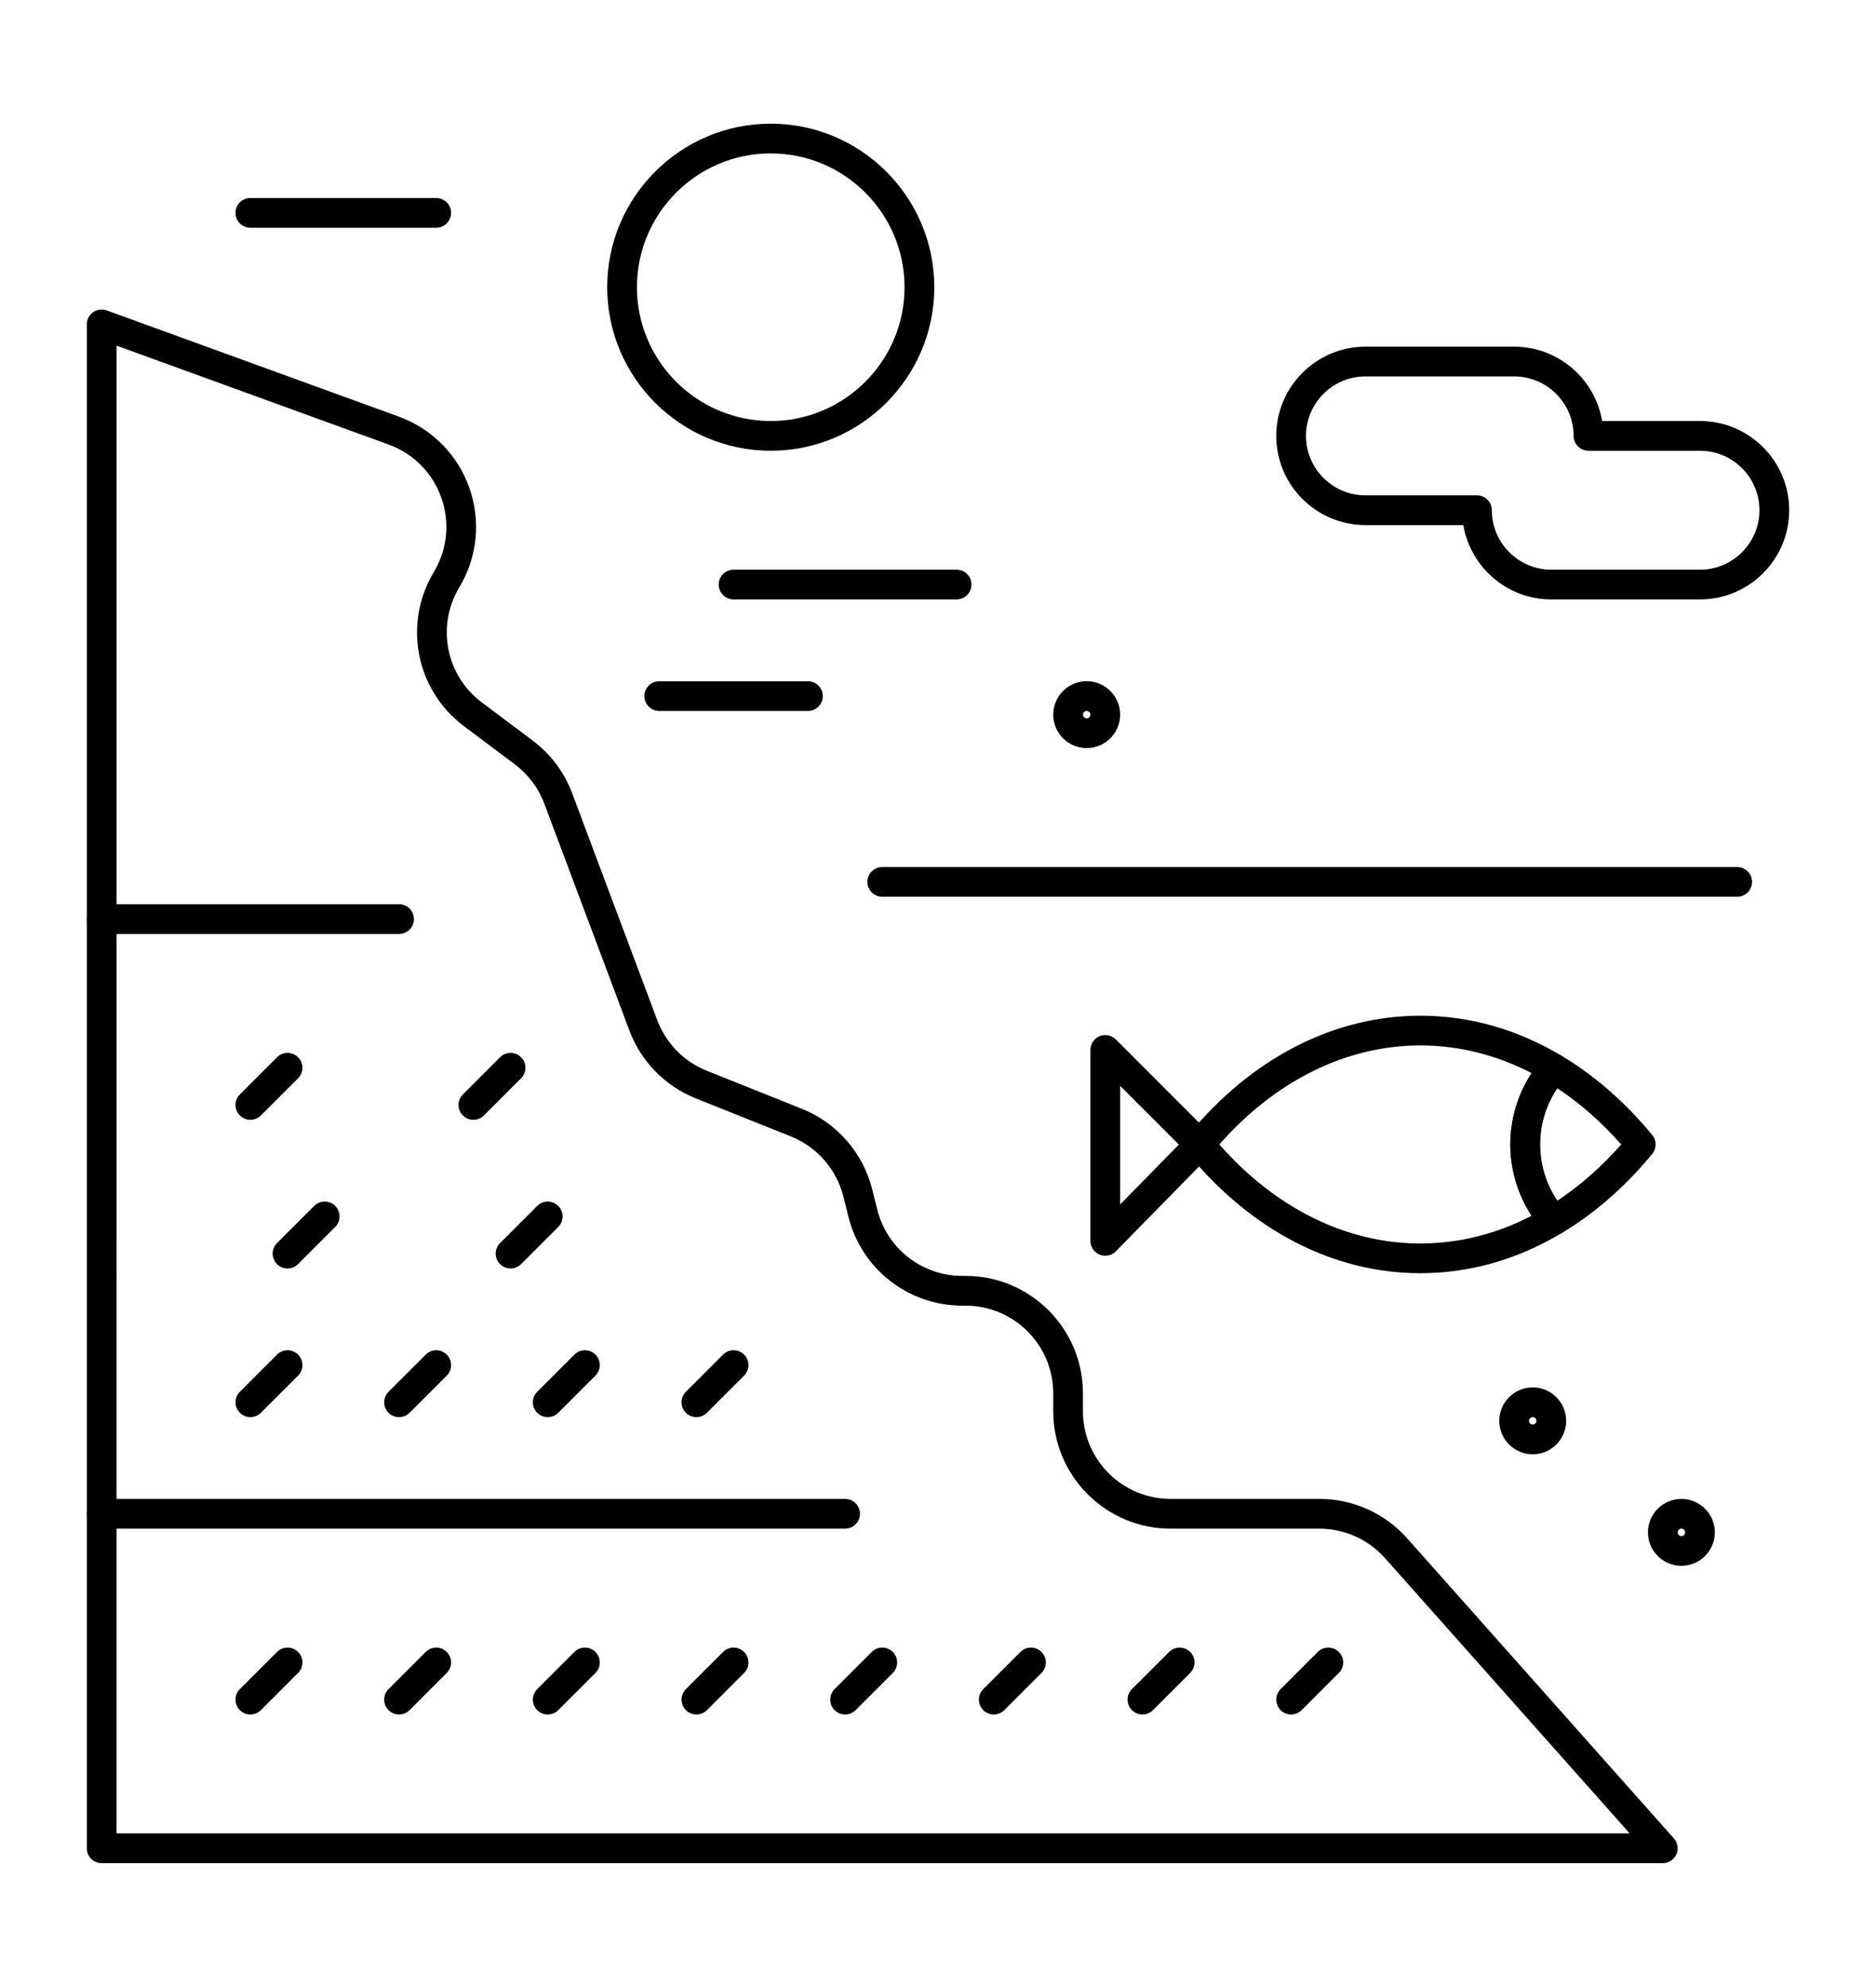 <?xml version="1.0" encoding="utf-8"?>
<svg viewBox="206.297 273.93 552.029 584.664" xmlns="http://www.w3.org/2000/svg">
  <defs>
    <symbol id="w" overflow="visible">
      <path d="m0.031 0h-0.016-0.016v-0.016-0.016h0.016 0.016-0.016v0.016 0.016h0.016v-0.016z"/>
    </symbol>
    <symbol id="e" overflow="visible">
      <path d="m0.016-0.016v0.016h-0.016v-0.031h0.016v0.016-0.016z"/>
    </symbol>
    <symbol id="b" overflow="visible">
      <path d="m0.031-0.016h-0.016v0.016c0.008 0 0.016-0.004 0.016-0.016v0.016h-0.016-0.016v-0.016l0.016-0.016v0.016h0.016z"/>
    </symbol>
    <symbol id="a" overflow="visible">
      <path d="m0.016-0.016v0.016-0.016zm0.016 0v0.016h-0.016-0.016v-0.016h0.016-0.016v-0.016h0.016v0.016h0.016z"/>
    </symbol>
    <symbol id="d" overflow="visible">
      <path d="m0.016-0.031v0.016 0.016h-0.016v-0.016-0.016z"/>
    </symbol>
    <symbol id="l" overflow="visible">
      <path d="m0.016-0.016v-0.016h0.016v0.031h-0.016-0.016v-0.016l0.016-0.016v0.016zm0 0.016v-0.016 0.016z"/>
    </symbol>
    <symbol id="k" overflow="visible">
      <path d="m0.016 0v-0.016 0.016zm0-0.016v-0.016c0.008 0 0.016 0.008 0.016 0.016v0.016h-0.016-0.016v-0.031h0.016z"/>
    </symbol>
    <symbol id="j" overflow="visible">
      <path d="m0-0.031h0.016v0.016-0.016h0.016l-0.016 0.031v0.016h-0.016v-0.016h0.016z"/>
    </symbol>
    <symbol id="i" overflow="visible">
      <path d="m0.016-0.031v0.016 0.016h0.016v-0.016c0-0.008-0.008-0.016-0.016-0.016zm0 0h0.016v0.016 0.016h-0.016-0.016v-0.016-0.016h0.016z"/>
    </symbol>
    <symbol id="v" overflow="visible">
      <path d="m0-0.031h0.016v0.031h-0.016z"/>
    </symbol>
    <symbol id="f" overflow="visible">
      <path d="m0.031-0.016v0.016h-0.016v-0.016 0.016h-0.016v-0.031h0.016v0.016-0.016c0.008 0 0.016 0.008 0.016 0.016z"/>
    </symbol>
    <symbol id="h" overflow="visible">
      <path d="m0-0.031h0.016 0.016v0.016h-0.016v0.016h-0.016zm0.016 0v0.016-0.016z"/>
    </symbol>
    <symbol id="g" overflow="visible">
      <path d="m0.031-0.031v0.016h-0.016c0.008 0 0.016 0.008 0.016 0.016h-0.016-0.016 0.016v-0.016h-0.016l0.016-0.016h0.016z"/>
    </symbol>
    <symbol id="c" overflow="visible">
      <path d="m0.016-0.016v0.016-0.016zm0-0.016v0.016h0.016c0 0.012-0.008 0.016-0.016 0.016h-0.016v-0.016l0.016-0.016z"/>
    </symbol>
    <symbol id="u" overflow="visible">
      <path d="m0-0.031h0.016v0.016-0.016h0.016l-0.016 0.031z"/>
    </symbol>
    <symbol id="t" overflow="visible">
      <path d="m0-0.031h0.016v0.016-0.016h0.016l-0.016 0.016 0.016 0.016h-0.016v-0.016 0.016h-0.016z"/>
    </symbol>
    <symbol id="s" overflow="visible">
      <path d="m0.016-0.031v0.031h-0.016v-0.031h0.016z"/>
    </symbol>
    <symbol id="r" overflow="visible">
      <path d="m0.031-0.016v-0.016c0.008 0 0.016 0.008 0.016 0.016v0.016h-0.016v-0.016 0.016h-0.016v-0.016 0.016h-0.016v-0.031h0.016v0.016-0.016 0.016h0.016z"/>
    </symbol>
    <symbol id="q" overflow="visible">
      <path d="m0.031-0.016v0.016h-0.016v-0.016 0.016h-0.016v-0.031h0.016v0.016-0.016c0.008 0 0.016 0.008 0.016 0.016z"/>
    </symbol>
    <symbol id="p" overflow="visible">
      <path d="m0-0.031h0.016l0.016 0.016v-0.016 0.031l-0.016-0.016v0.016h-0.016z"/>
    </symbol>
    <symbol id="o" overflow="visible">
      <path d="m0-0.016v-0.016h0.016v0.016 0.016-0.016-0.016h0.016v0.031h-0.016-0.016v-0.016z"/>
    </symbol>
    <symbol id="n" overflow="visible">
      <path d="m0-0.031h0.016v0.031h-0.016v0.016zm0 0h0.016z"/>
    </symbol>
    <symbol id="m" overflow="visible">
      <path d="m0.031-0.031v0.016h-0.016v0.016h0.016-0.016-0.016v-0.016l0.016-0.016h0.016z"/>
    </symbol>
    <symbol id="symbol-1" overflow="visible">
      <path d="m0.031 0h-0.016-0.016v-0.016-0.016h0.016 0.016-0.016v0.016 0.016h0.016v-0.016z"/>
    </symbol>
    <symbol id="symbol-2" overflow="visible">
      <path d="m0.016-0.016v0.016h-0.016v-0.031h0.016v0.016-0.016z"/>
    </symbol>
    <symbol id="symbol-3" overflow="visible">
      <path d="m0.031-0.016h-0.016v0.016c0.008 0 0.016-0.004 0.016-0.016v0.016h-0.016-0.016v-0.016l0.016-0.016v0.016h0.016z"/>
    </symbol>
    <symbol id="symbol-4" overflow="visible">
      <path d="m0.016-0.016v0.016-0.016zm0.016 0v0.016h-0.016-0.016v-0.016h0.016-0.016v-0.016h0.016v0.016h0.016z"/>
    </symbol>
    <symbol id="symbol-5" overflow="visible">
      <path d="m0.016-0.031v0.016 0.016h-0.016v-0.016-0.016z"/>
    </symbol>
    <symbol id="symbol-6" overflow="visible">
      <path d="m0.016-0.016v-0.016h0.016v0.031h-0.016-0.016v-0.016l0.016-0.016v0.016zm0 0.016v-0.016 0.016z"/>
    </symbol>
    <symbol id="symbol-7" overflow="visible">
      <path d="m0.016 0v-0.016 0.016zm0-0.016v-0.016c0.008 0 0.016 0.008 0.016 0.016v0.016h-0.016-0.016v-0.031h0.016z"/>
    </symbol>
    <symbol id="symbol-8" overflow="visible">
      <path d="m0-0.031h0.016v0.016-0.016h0.016l-0.016 0.031v0.016h-0.016v-0.016h0.016z"/>
    </symbol>
    <symbol id="symbol-9" overflow="visible">
      <path d="m0.016-0.031v0.016 0.016h0.016v-0.016c0-0.008-0.008-0.016-0.016-0.016zm0 0h0.016v0.016 0.016h-0.016-0.016v-0.016-0.016h0.016z"/>
    </symbol>
    <symbol id="symbol-10" overflow="visible">
      <path d="m0-0.031h0.016v0.031h-0.016z"/>
    </symbol>
    <symbol id="symbol-11" overflow="visible">
      <path d="m0.031-0.016v0.016h-0.016v-0.016 0.016h-0.016v-0.031h0.016v0.016-0.016c0.008 0 0.016 0.008 0.016 0.016z"/>
    </symbol>
    <symbol id="symbol-12" overflow="visible">
      <path d="m0-0.031h0.016 0.016v0.016h-0.016v0.016h-0.016zm0.016 0v0.016-0.016z"/>
    </symbol>
    <symbol id="symbol-13" overflow="visible">
      <path d="m0.031-0.031v0.016h-0.016c0.008 0 0.016 0.008 0.016 0.016h-0.016-0.016 0.016v-0.016h-0.016l0.016-0.016h0.016z"/>
    </symbol>
    <symbol id="symbol-14" overflow="visible">
      <path d="m0.016-0.016v0.016-0.016zm0-0.016v0.016h0.016c0 0.012-0.008 0.016-0.016 0.016h-0.016v-0.016l0.016-0.016z"/>
    </symbol>
    <symbol id="symbol-15" overflow="visible">
      <path d="m0-0.031h0.016v0.016-0.016h0.016l-0.016 0.031z"/>
    </symbol>
    <symbol id="symbol-16" overflow="visible">
      <path d="m0-0.031h0.016v0.016-0.016h0.016l-0.016 0.016 0.016 0.016h-0.016v-0.016 0.016h-0.016z"/>
    </symbol>
    <symbol id="symbol-17" overflow="visible">
      <path d="m0.016-0.031v0.031h-0.016v-0.031h0.016z"/>
    </symbol>
    <symbol id="symbol-18" overflow="visible">
      <path d="m0.031-0.016v-0.016c0.008 0 0.016 0.008 0.016 0.016v0.016h-0.016v-0.016 0.016h-0.016v-0.016 0.016h-0.016v-0.031h0.016v0.016-0.016 0.016h0.016z"/>
    </symbol>
    <symbol id="symbol-19" overflow="visible">
      <path d="m0.031-0.016v0.016h-0.016v-0.016 0.016h-0.016v-0.031h0.016v0.016-0.016c0.008 0 0.016 0.008 0.016 0.016z"/>
    </symbol>
    <symbol id="symbol-20" overflow="visible">
      <path d="m0-0.031h0.016l0.016 0.016v-0.016 0.031l-0.016-0.016v0.016h-0.016z"/>
    </symbol>
    <symbol id="symbol-21" overflow="visible">
      <path d="m0-0.016v-0.016h0.016v0.016 0.016-0.016-0.016h0.016v0.031h-0.016-0.016v-0.016z"/>
    </symbol>
    <symbol id="symbol-22" overflow="visible">
      <path d="m0-0.031h0.016v0.031h-0.016v0.016zm0 0h0.016z"/>
    </symbol>
    <symbol id="symbol-23" overflow="visible">
      <path d="m0.031-0.031v0.016h-0.016v0.016h0.016-0.016-0.016v-0.016l0.016-0.016h0.016z"/>
    </symbol>
    <symbol id="symbol-24" overflow="visible">
      <path d="m0.375-0.031c-0.023 0.012-0.043 0.023-0.062 0.031-0.023 0.008-0.043 0.016-0.062 0.016-0.062 0-0.117-0.02-0.156-0.062-0.043-0.039-0.062-0.094-0.062-0.156s0.02-0.113 0.062-0.156c0.039-0.039 0.094-0.062 0.156-0.062 0.02 0 0.039 0.008 0.062 0.016 0.02 0 0.039 0.008 0.062 0.016v0.094c-0.023-0.02-0.043-0.031-0.062-0.031-0.023-0.008-0.043-0.016-0.062-0.016-0.031 0-0.059 0.016-0.078 0.047-0.023 0.023-0.031 0.055-0.031 0.094 0 0.043 0.008 0.078 0.031 0.109 0.02 0.023 0.047 0.031 0.078 0.031 0.02 0 0.039-0.004 0.062-0.016 0.02-0.008 0.039-0.02 0.062-0.031z"/>
    </symbol>
    <symbol id="symbol-25" overflow="visible">
      <path d="m0.266-0.219c0-0.008-0.008-0.016-0.016-0.016h-0.016c-0.031 0-0.055 0.012-0.062 0.031-0.012 0.012-0.016 0.031-0.016 0.062v0.141h-0.109v-0.312h0.109v0.062c0.008-0.02 0.02-0.035 0.031-0.047 0.008-0.008 0.031-0.016 0.062-0.016h0.016z"/>
    </symbol>
    <symbol id="symbol-26" overflow="visible">
      <path d="m0.344-0.156v0.031h-0.219c0 0.023 0.004 0.039 0.016 0.047 0.02 0.012 0.039 0.016 0.062 0.016h0.062c0.031-0.008 0.055-0.02 0.078-0.031v0.078c-0.023 0-0.047 0.008-0.078 0.016-0.023 0.008-0.043 0.016-0.062 0.016-0.062 0-0.109-0.016-0.141-0.047-0.023-0.031-0.031-0.07-0.031-0.125 0-0.051 0.008-0.086 0.031-0.109 0.031-0.031 0.07-0.047 0.125-0.047 0.051 0 0.086 0.016 0.109 0.047 0.031 0.023 0.047 0.059 0.047 0.109zm-0.094-0.031c0-0.02-0.008-0.035-0.016-0.047-0.012-0.008-0.027-0.016-0.047-0.016-0.012 0-0.027 0.008-0.047 0.016-0.012 0.012-0.016 0.027-0.016 0.047z"/>
    </symbol>
    <symbol id="symbol-27" overflow="visible">
      <path d="m0.188-0.141c-0.023 0-0.039 0.008-0.047 0.016-0.012 0.012-0.016 0.023-0.016 0.031 0 0.012 0.004 0.023 0.016 0.031h0.031c0.02 0 0.035-0.004 0.047-0.016 0.008-0.008 0.016-0.023 0.016-0.047v-0.016zm0.141-0.031v0.172h-0.094v-0.047c-0.012 0.023-0.027 0.039-0.047 0.047-0.012 0.008-0.031 0.016-0.062 0.016-0.023 0-0.043-0.012-0.062-0.031-0.023-0.02-0.031-0.047-0.031-0.078 0-0.039 0.008-0.066 0.031-0.078 0.02-0.008 0.055-0.016 0.109-0.016h0.062v-0.016c0-0.02-0.008-0.031-0.016-0.031-0.012-0.008-0.031-0.016-0.062-0.016-0.023 0-0.043 0.008-0.062 0.016h-0.047v-0.062c0.02-0.008 0.039-0.016 0.062-0.016h0.062c0.062 0 0.102 0.012 0.125 0.031 0.02 0.023 0.031 0.059 0.031 0.109z"/>
    </symbol>
    <symbol id="symbol-28" overflow="visible">
      <path d="m0.156-0.391v0.078h0.094v0.078h-0.094v0.125 0.031c0.008 0.012 0.02 0.016 0.031 0.016h0.062v0.062h-0.078c-0.043 0-0.074-0.004-0.094-0.016-0.023-0.02-0.031-0.051-0.031-0.094v-0.125h-0.031v-0.078h0.031v-0.078z"/>
    </symbol>
    <symbol id="symbol-29" overflow="visible">
      <path d="m0.25-0.266v-0.156h0.094v0.422h-0.094v-0.047c-0.012 0.023-0.027 0.039-0.047 0.047-0.012 0.008-0.027 0.016-0.047 0.016-0.043 0-0.074-0.016-0.094-0.047-0.023-0.031-0.031-0.07-0.031-0.125 0-0.051 0.008-0.086 0.031-0.109 0.02-0.031 0.051-0.047 0.094-0.047 0.02 0 0.035 0.008 0.047 0.016 0.02 0.012 0.035 0.023 0.047 0.031zm-0.062 0.203c0.02 0 0.035-0.004 0.047-0.016 0.008-0.02 0.016-0.047 0.016-0.078 0-0.02-0.008-0.039-0.016-0.062-0.012-0.02-0.027-0.031-0.047-0.031-0.023 0-0.039 0.012-0.047 0.031-0.012 0.023-0.016 0.043-0.016 0.062 0 0.031 0.004 0.059 0.016 0.078 0.008 0.012 0.023 0.016 0.047 0.016z"/>
    </symbol>
    <symbol id="symbol-30" overflow="visible">
      <path d="m0.203-0.062c0.031 0 0.047-0.004 0.047-0.016 0.008-0.02 0.016-0.047 0.016-0.078 0-0.02-0.008-0.039-0.016-0.062 0-0.02-0.016-0.031-0.047-0.031-0.023 0-0.039 0.012-0.047 0.031v0.062 0.078c0.008 0.012 0.023 0.016 0.047 0.016zm-0.047-0.203c0.008-0.008 0.02-0.02 0.031-0.031 0.02-0.008 0.039-0.016 0.062-0.016 0.039 0 0.07 0.016 0.094 0.047 0.02 0.023 0.031 0.059 0.031 0.109 0 0.055-0.012 0.094-0.031 0.125-0.023 0.031-0.055 0.047-0.094 0.047-0.023 0-0.043-0.008-0.062-0.016-0.012-0.008-0.023-0.023-0.031-0.047v0.047h-0.109v-0.422h0.109z"/>
    </symbol>
    <symbol id="symbol-31" overflow="visible">
      <path d="m0.016-0.312h0.094l0.078 0.219 0.062-0.219h0.109l-0.125 0.344c-0.023 0.031-0.043 0.051-0.062 0.062-0.012 0.02-0.031 0.031-0.062 0.031h-0.062v-0.078h0.047 0.016c0.008 0 0.02-0.012 0.031-0.031z"/>
    </symbol>
    <symbol id="symbol-32" overflow="visible">
      <path d="m0.047-0.406h0.125l0.141 0.281v-0.281h0.109v0.406h-0.125l-0.141-0.281v0.281h-0.109z"/>
    </symbol>
    <symbol id="symbol-33" overflow="visible">
      <path d="m0.281-0.297v0.078c-0.023-0.008-0.043-0.016-0.062-0.016-0.023-0.008-0.039-0.016-0.047-0.016-0.023 0-0.039 0.008-0.047 0.016-0.012 0-0.016 0.008-0.016 0.016 0 0.012 0.004 0.023 0.016 0.031h0.047 0.016c0.039 0 0.07 0.012 0.094 0.031 0.02 0.012 0.031 0.031 0.031 0.062s-0.016 0.059-0.047 0.078c-0.023 0.02-0.055 0.031-0.094 0.031-0.031 0-0.059-0.008-0.078-0.016-0.023 0-0.043-0.004-0.062-0.016v-0.078c0.02 0.023 0.039 0.031 0.062 0.031h0.062 0.031c0.008 0 0.016-0.008 0.016-0.031 0-0.008-0.008-0.016-0.016-0.016 0 0-0.008-0.004-0.016-0.016h-0.016c-0.055 0-0.09-0.004-0.109-0.016-0.012-0.02-0.016-0.047-0.016-0.078s0.008-0.051 0.031-0.062c0.02-0.02 0.055-0.031 0.109-0.031h0.047c0.02 0 0.039 0.008 0.062 0.016z"/>
    </symbol>
    <symbol id="symbol-34" overflow="visible">
      <path d="m0.359-0.188v0.188h-0.109v-0.141-0.047-0.031c0-0.008-0.008-0.016-0.016-0.016h-0.031c-0.012 0-0.023 0.012-0.031 0.031-0.012 0.012-0.016 0.027-0.016 0.047v0.156h-0.109v-0.312h0.109v0.047c0.008-0.008 0.02-0.02 0.031-0.031 0.02-0.008 0.039-0.016 0.062-0.016 0.031 0 0.055 0.012 0.078 0.031 0.02 0.023 0.031 0.055 0.031 0.094z"/>
    </symbol>
    <symbol id="symbol-35" overflow="visible">
      <path d="m0.047-0.422h0.109v0.234l0.094-0.125h0.125l-0.156 0.141 0.172 0.172h-0.125l-0.109-0.125v0.125h-0.109z"/>
    </symbol>
    <symbol id="symbol-36" overflow="visible">
      <path d="m0.188-0.25c-0.023 0-0.039 0.012-0.047 0.031-0.012 0.012-0.016 0.031-0.016 0.062s0.004 0.059 0.016 0.078c0.008 0.012 0.023 0.016 0.047 0.016 0.031 0 0.051-0.004 0.062-0.016 0.008-0.02 0.016-0.047 0.016-0.078s-0.008-0.051-0.016-0.062c-0.012-0.02-0.031-0.031-0.062-0.031zm0-0.062c0.051 0 0.094 0.016 0.125 0.047 0.031 0.023 0.047 0.059 0.047 0.109 0 0.055-0.016 0.094-0.047 0.125s-0.074 0.047-0.125 0.047c-0.055 0-0.094-0.016-0.125-0.047-0.023-0.031-0.031-0.07-0.031-0.125 0-0.051 0.008-0.086 0.031-0.109 0.031-0.031 0.07-0.047 0.125-0.047z"/>
    </symbol>
    <symbol id="symbol-37" overflow="visible">
      <path d="m0.203-0.234h0.047c0.008-0.008 0.016-0.023 0.016-0.047 0-0.02-0.008-0.031-0.016-0.031-0.012-0.008-0.027-0.016-0.047-0.016h-0.047v0.094zm-0.047 0.078v0.156h-0.109v-0.406h0.156c0.051 0 0.094 0.012 0.125 0.031 0.031 0.023 0.047 0.047 0.047 0.078s-0.012 0.059-0.031 0.078c-0.012 0.012-0.031 0.023-0.062 0.031 0.02 0 0.035 0.008 0.047 0.016 0.008 0.012 0.02 0.031 0.031 0.062l0.062 0.109h-0.109l-0.047-0.109c-0.012-0.008-0.027-0.02-0.047-0.031-0.012-0.008-0.023-0.016-0.031-0.016z"/>
    </symbol>
    <symbol id="symbol-38" overflow="visible">
      <path d="m0.047-0.125v-0.188h0.094v0.031 0.078 0.031 0.062c0.008 0.012 0.016 0.016 0.016 0.016v0.031h0.031c0.02 0 0.035-0.004 0.047-0.016 0.008-0.02 0.016-0.047 0.016-0.078v-0.156h0.094v0.312h-0.094v-0.047c-0.012 0.023-0.027 0.039-0.047 0.047-0.012 0.008-0.027 0.016-0.047 0.016-0.043 0-0.074-0.012-0.094-0.031-0.012-0.031-0.016-0.066-0.016-0.109z"/>
    </symbol>
    <symbol id="symbol-39" overflow="visible">
      <path d="m0.047-0.422h0.109v0.422h-0.109z"/>
    </symbol>
    <symbol id="symbol-40" overflow="visible">
      <path d="m0.25-0.422v0.062h-0.062c-0.012 0-0.023 0.008-0.031 0.016v0.016 0.016h0.094v0.078h-0.094v0.234h-0.094v-0.234h-0.047v-0.078h0.047v-0.016c0-0.031 0.004-0.051 0.016-0.062 0.02-0.02 0.051-0.031 0.094-0.031z"/>
    </symbol>
    <symbol id="symbol-41" overflow="visible">
      <path d="m0.328-0.25c0.008-0.02 0.023-0.035 0.047-0.047 0.02-0.008 0.035-0.016 0.047-0.016 0.039 0 0.07 0.012 0.094 0.031 0.02 0.023 0.031 0.055 0.031 0.094v0.188h-0.109v-0.156-0.016c0-0.02-0.008-0.035-0.016-0.047 0-0.008-0.008-0.016-0.016-0.016-0.023 0-0.039 0.012-0.047 0.031-0.012 0.012-0.016 0.027-0.016 0.047v0.156h-0.094v-0.156c0-0.031-0.008-0.051-0.016-0.062 0-0.008-0.012-0.016-0.031-0.016-0.023 0-0.039 0.012-0.047 0.031v0.047 0.156h-0.109v-0.312h0.109v0.047c0.008-0.008 0.02-0.02 0.031-0.031 0.008-0.008 0.023-0.016 0.047-0.016 0.02 0 0.035 0.008 0.047 0.016 0.02 0.012 0.035 0.027 0.047 0.047z"/>
    </symbol>
    <symbol id="symbol-42" overflow="visible">
      <path d="m0.359-0.188v0.188h-0.109v-0.141-0.047-0.031c0-0.008-0.008-0.016-0.016-0.016h-0.031c-0.012 0-0.023 0.012-0.031 0.031-0.012 0.012-0.016 0.027-0.016 0.047v0.156h-0.109v-0.422h0.109v0.156c0.008-0.008 0.02-0.02 0.031-0.031 0.02-0.008 0.039-0.016 0.062-0.016 0.031 0 0.055 0.012 0.078 0.031 0.02 0.023 0.031 0.055 0.031 0.094z"/>
    </symbol>
    <symbol id="symbol-43" overflow="visible">
      <path d="m0.047-0.406h0.188c0.051 0 0.086 0.012 0.109 0.031 0.031 0.023 0.047 0.059 0.047 0.109 0 0.043-0.016 0.074-0.047 0.094-0.023 0.023-0.059 0.031-0.109 0.031h-0.078v0.141h-0.109zm0.109 0.078v0.109h0.062c0.02 0 0.035-0.004 0.047-0.016 0.008-0.008 0.016-0.02 0.016-0.031 0-0.031-0.008-0.047-0.016-0.047-0.012-0.008-0.027-0.016-0.047-0.016z"/>
    </symbol>
    <symbol id="symbol-44" overflow="visible">
      <path d="m0.047-0.312h0.109v0.297c0 0.039-0.012 0.07-0.031 0.094-0.023 0.031-0.055 0.047-0.094 0.047h-0.047v-0.078h0.016c0.02 0 0.031-0.008 0.031-0.016 0.008 0 0.016-0.016 0.016-0.047zm0-0.109h0.109v0.078h-0.109z"/>
    </symbol>
    <symbol id="symbol-45" overflow="visible">
      <path d="m0.297-0.297v0.078c-0.023-0.008-0.039-0.016-0.047-0.016-0.012-0.008-0.027-0.016-0.047-0.016-0.023 0-0.043 0.012-0.062 0.031-0.012 0.023-0.016 0.043-0.016 0.062 0 0.031 0.004 0.059 0.016 0.078 0.02 0.012 0.039 0.016 0.062 0.016h0.047c0.02-0.008 0.035-0.02 0.047-0.031v0.078c-0.023 0.012-0.039 0.016-0.047 0.016-0.012 0.008-0.027 0.016-0.047 0.016-0.062 0-0.109-0.016-0.141-0.047-0.023-0.031-0.031-0.07-0.031-0.125 0-0.051 0.008-0.086 0.031-0.109 0.031-0.031 0.078-0.047 0.141-0.047h0.047c0.008 0 0.023 0.008 0.047 0.016z"/>
    </symbol>
  </defs>
  <g transform="matrix(1, 0, 0, 1, -39.598, 111.192)">
    <g transform="matrix(1, 0, 0, 1, 83.268, -77.037)">
      <g transform="matrix(1, 0, 0, 1, 88.644, 252.107)">
        <path d="m563.28 535.94h-459.38c-2.418 0-4.375-1.957-4.375-4.375v-448.44c0-1.426 0.695-2.766 1.863-3.582 1.168-0.82 2.664-1.016 4.004-0.527l85.941 31.25c9.727 3.535 17.285 11.16 20.746 20.914 3.461 9.754 2.391 20.438-2.934 29.312-6.82 11.367-3.969 25.938 6.641 33.895l14.941 11.203c5.281 3.961 9.297 9.32 11.617 15.5l25.043 66.781c2.539 6.773 7.852 12.199 14.566 14.887l28.004 11.203c10.266 4.106 17.996 12.961 20.68 23.691l1.484 5.945c2.875 11.496 13.16 19.527 25.012 19.527h0.98c19.043 0 34.535 15.492 34.535 34.535v5.305c0 14.219 11.566 25.785 25.785 25.785h43.797c9.855 0 19.262 4.223 25.812 11.59l78.5 88.316c1.145 1.289 1.426 3.129 0.723 4.699-0.707 1.57-2.269 2.582-3.992 2.582zm-455-8.75h445.26l-72.027-81.035c-4.891-5.5-11.914-8.652-19.273-8.652h-43.797c-19.043 0-34.535-15.492-34.535-34.535v-5.305c0-14.219-11.566-25.785-25.785-25.785h-0.98c-15.875 0-29.652-10.758-33.504-26.16l-1.488-5.945c-2.004-8.008-7.773-14.621-15.438-17.688l-28.004-11.203c-8.996-3.598-16.109-10.867-19.512-19.938l-25.043-66.781c-1.73-4.613-4.731-8.617-8.672-11.574l-14.941-11.203c-14.207-10.652-18.027-30.172-8.891-45.398 3.977-6.625 4.773-14.602 2.191-21.887-2.582-7.281-8.227-12.973-15.488-15.613l-80.07-29.113z"/>
        <path d="m399.22 357.19c-0.559 0-1.117-0.105-1.652-0.324-1.645-0.672-2.719-2.273-2.719-4.051l-0.004-56.188c0-1.77 1.066-3.363 2.703-4.043 1.633-0.68 3.516-0.305 4.766 0.949l27.82 27.82c1.699 1.695 1.711 4.445 0.031 6.156l-27.82 28.371c-0.84 0.852-1.973 1.309-3.125 1.309zm4.375-50v34.914l17.285-17.629z"/>
        <path d="m491.9 362.33c-25.387 0-49.625-12.469-68.246-35.109-1.328-1.617-1.328-3.945 0-5.559 18.625-22.637 42.863-35.102 68.246-35.102 14.48 0 28.453 3.957 41.531 11.758 1.113 0.664 1.875 1.793 2.078 3.074s-0.176 2.586-1.027 3.566c-4.723 5.398-7.324 12.316-7.324 19.484 0 7.168 2.602 14.09 7.324 19.488 0.855 0.977 1.234 2.281 1.027 3.566-0.203 1.281-0.965 2.406-2.078 3.074-13.074 7.801-27.051 11.758-41.531 11.758zm-59.121-37.887c16.57 18.82 37.445 29.137 59.121 29.137 11.324 0 22.324-2.738 32.77-8.145-4.066-6.211-6.262-13.496-6.262-20.996 0-7.496 2.195-14.781 6.258-20.988-10.445-5.402-21.445-8.141-32.766-8.141-21.676 0-42.547 10.312-59.121 29.133z"/>
        <path d="m531.2 351.19c-1.227 0-2.438-0.516-3.293-1.492-6.121-6.996-9.492-15.961-9.492-25.25 0-9.285 3.367-18.254 9.488-25.246 1.391-1.59 3.719-1.957 5.535-0.879 9.801 5.848 18.793 13.699 26.727 23.344 1.328 1.617 1.328 3.945 0 5.559-7.934 9.645-16.922 17.5-26.723 23.348-0.699 0.414-1.477 0.617-2.242 0.617zm1.023-43.293c-3.285 4.867-5.062 10.625-5.062 16.551 0 5.93 1.781 11.688 5.066 16.555 6.738-4.457 13.043-10.004 18.809-16.555-5.766-6.551-12.07-12.098-18.812-16.551z"/>
        <path d="m393.75 207.81c-5.43 0-9.844-4.418-9.844-9.844s4.414-9.844 9.844-9.844 9.844 4.418 9.844 9.844-4.414 9.844-9.844 9.844zm0-10.938c-0.605 0-1.094 0.492-1.094 1.094s0.488 1.094 1.094 1.094 1.094-0.492 1.094-1.094-0.488-1.094-1.094-1.094z"/>
        <path d="m568.75 448.44c-5.43 0-9.844-4.414-9.844-9.844s4.414-9.844 9.844-9.844 9.844 4.414 9.844 9.844-4.414 9.844-9.844 9.844zm0-10.938c-0.605 0-1.094 0.488-1.094 1.094s0.488 1.094 1.094 1.094 1.094-0.488 1.094-1.094-0.488-1.094-1.094-1.094z"/>
        <path d="m525 415.62c-5.43 0-9.844-4.414-9.844-9.844s4.414-9.844 9.844-9.844 9.844 4.414 9.844 9.844-4.414 9.844-9.844 9.844zm0-10.938c-0.605 0-1.094 0.488-1.094 1.094s0.488 1.094 1.094 1.094 1.094-0.488 1.094-1.094-0.488-1.094-1.094-1.094z"/>
        <path d="m585.16 251.56h-251.56c-2.418 0-4.375-1.957-4.375-4.375s1.957-4.375 4.375-4.375h251.56c2.418 0 4.375 1.957 4.375 4.375s-1.957 4.375-4.375 4.375z"/>
        <path d="m300.78 120.31c-26.535 0-48.125-21.59-48.125-48.125s21.59-48.125 48.125-48.125 48.125 21.59 48.125 48.125-21.59 48.125-48.125 48.125zm0-87.5c-21.711 0-39.375 17.664-39.375 39.375s17.664 39.375 39.375 39.375 39.375-17.664 39.375-39.375-17.664-39.375-39.375-39.375z"/>
        <path d="m574.22 164.06h-43.75c-12.984 0-23.797-9.477-25.887-21.875h-28.801c-14.473 0-26.25-11.773-26.25-26.25s11.777-26.25 26.25-26.25h43.75c12.984 0 23.797 9.477 25.887 21.875h28.801c14.473 0 26.25 11.773 26.25 26.25s-11.777 26.25-26.25 26.25zm-98.438-65.625c-9.648 0-17.5 7.852-17.5 17.5s7.852 17.5 17.5 17.5h32.812c2.418 0 4.375 1.957 4.375 4.375 0 9.648 7.852 17.5 17.5 17.5h43.75c9.648 0 17.5-7.852 17.5-17.5s-7.852-17.5-17.5-17.5h-32.812c-2.418 0-4.375-1.957-4.375-4.375 0-9.648-7.852-17.5-17.5-17.5z"/>
        <path d="m322.66 437.5h-218.75c-2.418 0-4.375-1.957-4.375-4.375s1.957-4.375 4.375-4.375h218.75c2.418 0 4.375 1.957 4.375 4.375s-1.957 4.375-4.375 4.375z"/>
        <path d="m191.41 262.5h-87.5c-2.418 0-4.375-1.957-4.375-4.375s1.957-4.375 4.375-4.375h87.5c2.418 0 4.375 1.957 4.375 4.375s-1.957 4.375-4.375 4.375z"/>
        <path d="m147.66 492.19c-1.121 0-2.238-0.426-3.094-1.281-1.707-1.707-1.707-4.481 0-6.188l10.938-10.938c1.711-1.711 4.481-1.711 6.188 0 1.707 1.707 1.707 4.481 0 6.188l-10.938 10.938c-0.855 0.855-1.973 1.281-3.094 1.281z"/>
        <path d="m191.41 492.19c-1.121 0-2.238-0.426-3.094-1.281-1.707-1.707-1.707-4.481 0-6.188l10.938-10.938c1.711-1.711 4.481-1.711 6.188 0 1.707 1.707 1.707 4.481 0 6.188l-10.938 10.938c-0.855 0.855-1.973 1.281-3.094 1.281z"/>
        <path d="m147.66 404.69c-1.121 0-2.238-0.426-3.094-1.281-1.707-1.707-1.707-4.481 0-6.188l10.938-10.938c1.711-1.711 4.481-1.711 6.188 0 1.707 1.707 1.707 4.481 0 6.188l-10.938 10.938c-0.855 0.855-1.973 1.281-3.094 1.281z"/>
        <path d="m191.41 404.69c-1.121 0-2.238-0.426-3.094-1.281-1.707-1.707-1.707-4.481 0-6.188l10.938-10.938c1.711-1.711 4.481-1.711 6.188 0 1.707 1.707 1.707 4.481 0 6.188l-10.938 10.938c-0.855 0.855-1.973 1.281-3.094 1.281z"/>
        <path d="m235.16 404.69c-1.121 0-2.238-0.426-3.094-1.281-1.707-1.707-1.707-4.481 0-6.188l10.938-10.938c1.711-1.711 4.481-1.711 6.188 0 1.707 1.707 1.707 4.481 0 6.188l-10.938 10.938c-0.855 0.855-1.973 1.281-3.094 1.281z"/>
        <path d="m278.91 404.69c-1.121 0-2.238-0.426-3.094-1.281-1.707-1.707-1.707-4.481 0-6.188l10.938-10.938c1.711-1.711 4.481-1.711 6.188 0 1.707 1.707 1.707 4.481 0 6.188l-10.938 10.938c-0.855 0.855-1.973 1.281-3.094 1.281z"/>
        <path d="m224.22 360.94c-1.121 0-2.238-0.426-3.094-1.281-1.707-1.707-1.707-4.481 0-6.188l10.938-10.938c1.711-1.711 4.481-1.711 6.188 0 1.707 1.707 1.707 4.481 0 6.188l-10.938 10.938c-0.855 0.855-1.973 1.281-3.094 1.281z"/>
        <path d="m147.66 317.19c-1.121 0-2.238-0.426-3.094-1.281-1.707-1.707-1.707-4.481 0-6.188l10.938-10.938c1.711-1.711 4.481-1.711 6.188 0 1.707 1.707 1.707 4.481 0 6.188l-10.938 10.938c-0.855 0.855-1.973 1.281-3.094 1.281z"/>
        <path d="m213.28 317.19c-1.121 0-2.238-0.426-3.094-1.281-1.707-1.707-1.707-4.481 0-6.188l10.938-10.938c1.711-1.711 4.481-1.711 6.188 0 1.707 1.707 1.707 4.481 0 6.188l-10.938 10.938c-0.855 0.855-1.973 1.281-3.094 1.281z"/>
        <path d="m158.59 360.94c-1.121 0-2.238-0.426-3.094-1.281-1.707-1.707-1.707-4.481 0-6.188l10.938-10.938c1.711-1.711 4.481-1.711 6.188 0 1.707 1.707 1.707 4.481 0 6.188l-10.938 10.938c-0.855 0.855-1.973 1.281-3.094 1.281z"/>
        <path d="m235.16 492.19c-1.121 0-2.238-0.426-3.094-1.281-1.707-1.707-1.707-4.481 0-6.188l10.938-10.938c1.711-1.711 4.481-1.711 6.188 0 1.707 1.707 1.707 4.481 0 6.188l-10.938 10.938c-0.855 0.855-1.973 1.281-3.094 1.281z"/>
        <path d="m278.91 492.19c-1.121 0-2.238-0.426-3.094-1.281-1.707-1.707-1.707-4.481 0-6.188l10.938-10.938c1.711-1.711 4.481-1.711 6.188 0 1.707 1.707 1.707 4.481 0 6.188l-10.938 10.938c-0.855 0.855-1.973 1.281-3.094 1.281z"/>
        <path d="m322.66 492.19c-1.121 0-2.238-0.426-3.094-1.281-1.707-1.707-1.707-4.481 0-6.188l10.938-10.938c1.711-1.711 4.481-1.711 6.188 0 1.707 1.707 1.707 4.481 0 6.188l-10.938 10.938c-0.855 0.855-1.973 1.281-3.094 1.281z"/>
        <path d="m366.41 492.19c-1.117 0-2.238-0.426-3.094-1.281-1.711-1.707-1.711-4.481 0-6.188l10.938-10.938c1.707-1.711 4.481-1.711 6.188 0 1.711 1.707 1.711 4.481 0 6.188l-10.938 10.938c-0.855 0.855-1.977 1.281-3.094 1.281z"/>
        <path d="m410.16 492.19c-1.117 0-2.238-0.426-3.094-1.281-1.711-1.707-1.711-4.481 0-6.188l10.938-10.938c1.707-1.711 4.481-1.711 6.188 0 1.711 1.707 1.711 4.481 0 6.188l-10.938 10.938c-0.855 0.855-1.977 1.281-3.094 1.281z"/>
        <path d="m453.91 492.19c-1.117 0-2.238-0.426-3.094-1.281-1.711-1.707-1.711-4.481 0-6.188l10.938-10.938c1.707-1.711 4.481-1.711 6.188 0 1.711 1.707 1.711 4.481 0 6.188l-10.938 10.938c-0.855 0.855-1.977 1.281-3.094 1.281z"/>
        <path d="m202.34 54.688h-54.688c-2.418 0-4.375-1.957-4.375-4.375s1.957-4.375 4.375-4.375h54.688c2.418 0 4.375 1.957 4.375 4.375s-1.957 4.375-4.375 4.375z"/>
        <path d="m355.47 164.06h-65.625c-2.418 0-4.375-1.957-4.375-4.375s1.957-4.375 4.375-4.375h65.625c2.418 0 4.375 1.957 4.375 4.375s-1.957 4.375-4.375 4.375z"/>
        <path d="m311.72 196.88h-43.75c-2.418 0-4.375-1.957-4.375-4.375s1.957-4.375 4.375-4.375h43.75c2.418 0 4.375 1.957 4.375 4.375s-1.957 4.375-4.375 4.375z"/>
      </g>
    </g>
  </g>
</svg>
